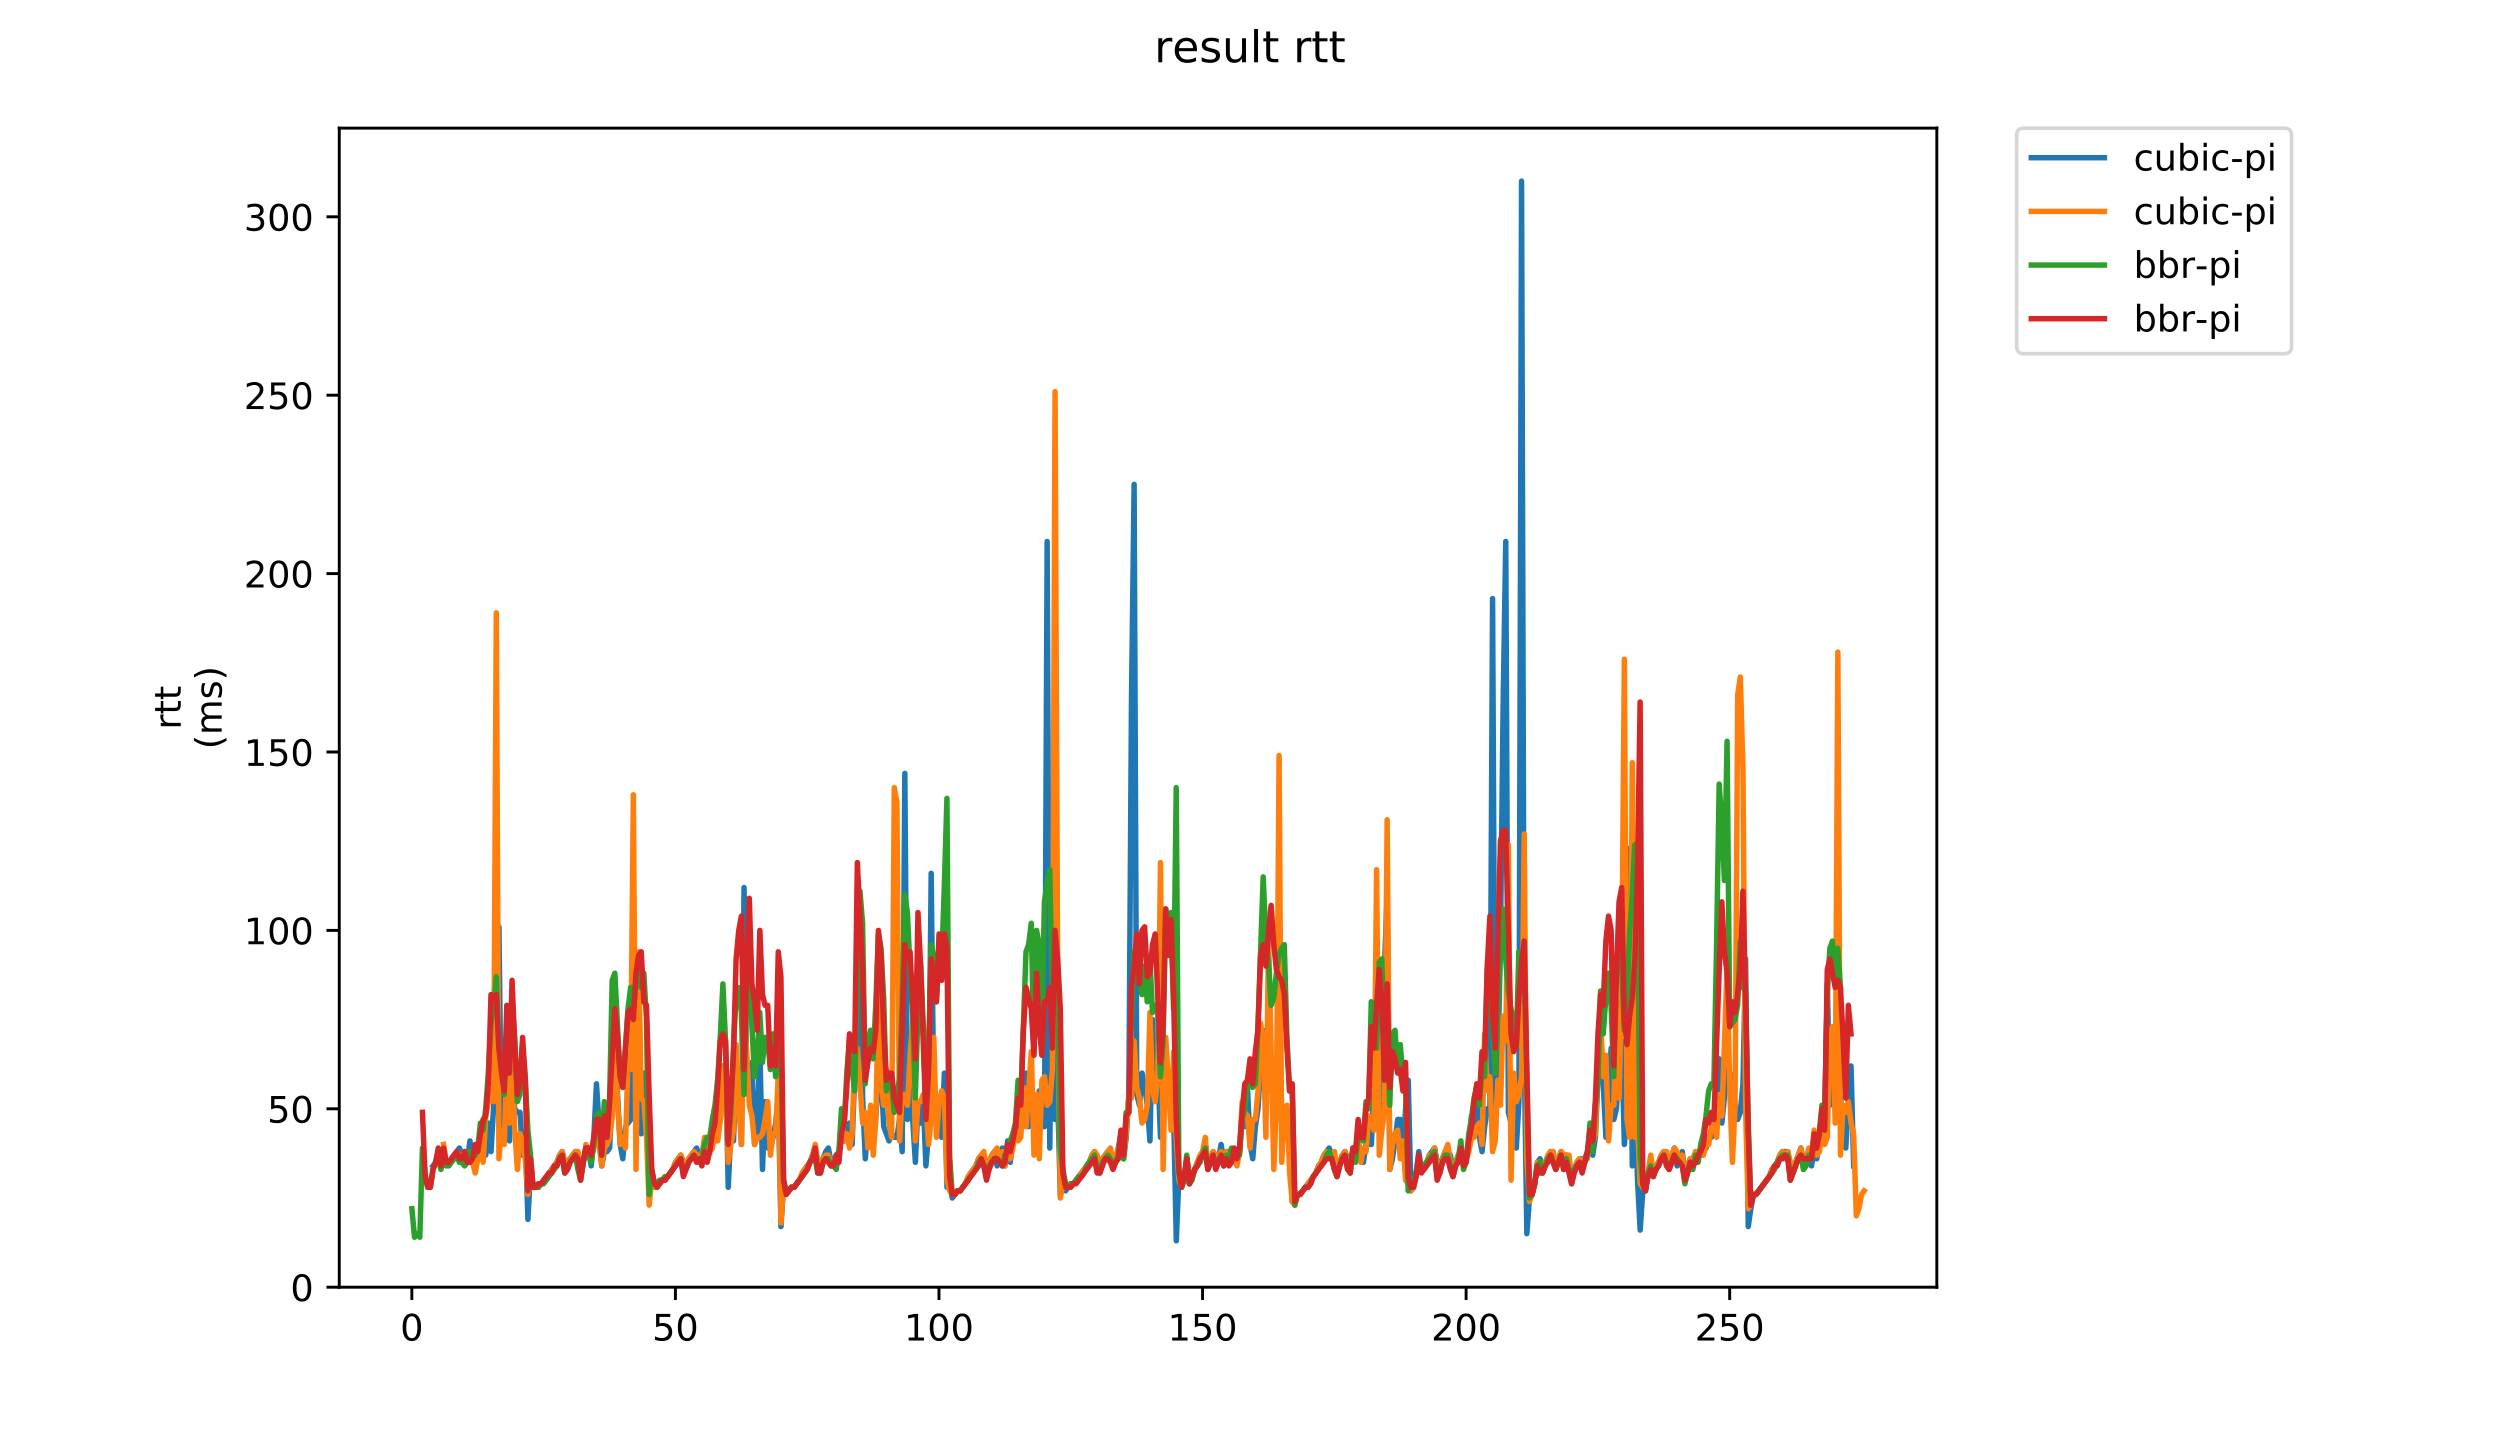 <?xml version="1.0" encoding="utf-8" standalone="no"?>
<!DOCTYPE svg PUBLIC "-//W3C//DTD SVG 1.1//EN"
  "http://www.w3.org/Graphics/SVG/1.1/DTD/svg11.dtd">
<!-- Created with matplotlib (https://matplotlib.org/) -->
<svg height="396pt" version="1.1" viewBox="0 0 684 396" width="684pt" xmlns="http://www.w3.org/2000/svg" xmlns:xlink="http://www.w3.org/1999/xlink">
 <defs>
  <style type="text/css">
*{stroke-linecap:butt;stroke-linejoin:round;}
  </style>
 </defs>
 <g id="figure_1">
  <g id="patch_1">
   <path d="M 0 396 
L 684 396 
L 684 0 
L 0 0 
z
" style="fill:#ffffff;"/>
  </g>
  <g id="axes_1">
   <g id="patch_2">
    <path d="M 92.824 352.174 
L 529.913 352.174 
L 529.913 35.062 
L 92.824 35.062 
z
" style="fill:#ffffff;"/>
   </g>
   <g id="matplotlib.axis_1">
    <g id="xtick_1">
     <g id="line2d_1">
      <defs>
       <path d="M 0 0 
L 0 3.5 
" id="m8c52202d93" style="stroke:#000000;stroke-width:0.8;"/>
      </defs>
      <g>
       <use style="stroke:#000000;stroke-width:0.8;" x="112.681" xlink:href="#m8c52202d93" y="352.174"/>
      </g>
     </g>
     <g id="text_1">
      <!-- 0 -->
      <defs>
       <path d="M 31.781 66.406 
Q 24.172 66.406 20.328 58.906 
Q 16.5 51.422 16.5 36.375 
Q 16.5 21.391 20.328 13.891 
Q 24.172 6.391 31.781 6.391 
Q 39.453 6.391 43.281 13.891 
Q 47.125 21.391 47.125 36.375 
Q 47.125 51.422 43.281 58.906 
Q 39.453 66.406 31.781 66.406 
z
M 31.781 74.219 
Q 44.047 74.219 50.516 64.516 
Q 56.984 54.828 56.984 36.375 
Q 56.984 17.969 50.516 8.266 
Q 44.047 -1.422 31.781 -1.422 
Q 19.531 -1.422 13.062 8.266 
Q 6.594 17.969 6.594 36.375 
Q 6.594 54.828 13.062 64.516 
Q 19.531 74.219 31.781 74.219 
z
" id="DejaVuSans-48"/>
      </defs>
      <g transform="translate(109.5 366.773)scale(0.1 -0.1)">
       <use xlink:href="#DejaVuSans-48"/>
      </g>
     </g>
    </g>
    <g id="xtick_2">
     <g id="line2d_2">
      <g>
       <use style="stroke:#000000;stroke-width:0.8;" x="184.793" xlink:href="#m8c52202d93" y="352.174"/>
      </g>
     </g>
     <g id="text_2">
      <!-- 50 -->
      <defs>
       <path d="M 10.797 72.906 
L 49.516 72.906 
L 49.516 64.594 
L 19.828 64.594 
L 19.828 46.734 
Q 21.969 47.469 24.109 47.828 
Q 26.266 48.188 28.422 48.188 
Q 40.625 48.188 47.75 41.5 
Q 54.891 34.812 54.891 23.391 
Q 54.891 11.625 47.562 5.094 
Q 40.234 -1.422 26.906 -1.422 
Q 22.312 -1.422 17.547 -0.641 
Q 12.797 0.141 7.719 1.703 
L 7.719 11.625 
Q 12.109 9.234 16.797 8.062 
Q 21.484 6.891 26.703 6.891 
Q 35.156 6.891 40.078 11.328 
Q 45.016 15.766 45.016 23.391 
Q 45.016 31 40.078 35.438 
Q 35.156 39.891 26.703 39.891 
Q 22.75 39.891 18.812 39.016 
Q 14.891 38.141 10.797 36.281 
z
" id="DejaVuSans-53"/>
      </defs>
      <g transform="translate(178.43 366.773)scale(0.1 -0.1)">
       <use xlink:href="#DejaVuSans-53"/>
       <use x="63.623" xlink:href="#DejaVuSans-48"/>
      </g>
     </g>
    </g>
    <g id="xtick_3">
     <g id="line2d_3">
      <g>
       <use style="stroke:#000000;stroke-width:0.8;" x="256.904" xlink:href="#m8c52202d93" y="352.174"/>
      </g>
     </g>
     <g id="text_3">
      <!-- 100 -->
      <defs>
       <path d="M 12.406 8.297 
L 28.516 8.297 
L 28.516 63.922 
L 10.984 60.406 
L 10.984 69.391 
L 28.422 72.906 
L 38.281 72.906 
L 38.281 8.297 
L 54.391 8.297 
L 54.391 0 
L 12.406 0 
z
" id="DejaVuSans-49"/>
      </defs>
      <g transform="translate(247.36 366.773)scale(0.1 -0.1)">
       <use xlink:href="#DejaVuSans-49"/>
       <use x="63.623" xlink:href="#DejaVuSans-48"/>
       <use x="127.246" xlink:href="#DejaVuSans-48"/>
      </g>
     </g>
    </g>
    <g id="xtick_4">
     <g id="line2d_4">
      <g>
       <use style="stroke:#000000;stroke-width:0.8;" x="329.016" xlink:href="#m8c52202d93" y="352.174"/>
      </g>
     </g>
     <g id="text_4">
      <!-- 150 -->
      <g transform="translate(319.472 366.773)scale(0.1 -0.1)">
       <use xlink:href="#DejaVuSans-49"/>
       <use x="63.623" xlink:href="#DejaVuSans-53"/>
       <use x="127.246" xlink:href="#DejaVuSans-48"/>
      </g>
     </g>
    </g>
    <g id="xtick_5">
     <g id="line2d_5">
      <g>
       <use style="stroke:#000000;stroke-width:0.8;" x="401.127" xlink:href="#m8c52202d93" y="352.174"/>
      </g>
     </g>
     <g id="text_5">
      <!-- 200 -->
      <defs>
       <path d="M 19.188 8.297 
L 53.609 8.297 
L 53.609 0 
L 7.328 0 
L 7.328 8.297 
Q 12.938 14.109 22.625 23.891 
Q 32.328 33.688 34.812 36.531 
Q 39.547 41.844 41.422 45.531 
Q 43.312 49.219 43.312 52.781 
Q 43.312 58.594 39.234 62.25 
Q 35.156 65.922 28.609 65.922 
Q 23.969 65.922 18.812 64.312 
Q 13.672 62.703 7.812 59.422 
L 7.812 69.391 
Q 13.766 71.781 18.938 73 
Q 24.125 74.219 28.422 74.219 
Q 39.75 74.219 46.484 68.547 
Q 53.219 62.891 53.219 53.422 
Q 53.219 48.922 51.531 44.891 
Q 49.859 40.875 45.406 35.406 
Q 44.188 33.984 37.641 27.219 
Q 31.109 20.453 19.188 8.297 
z
" id="DejaVuSans-50"/>
      </defs>
      <g transform="translate(391.583 366.773)scale(0.1 -0.1)">
       <use xlink:href="#DejaVuSans-50"/>
       <use x="63.623" xlink:href="#DejaVuSans-48"/>
       <use x="127.246" xlink:href="#DejaVuSans-48"/>
      </g>
     </g>
    </g>
    <g id="xtick_6">
     <g id="line2d_6">
      <g>
       <use style="stroke:#000000;stroke-width:0.8;" x="473.238" xlink:href="#m8c52202d93" y="352.174"/>
      </g>
     </g>
     <g id="text_6">
      <!-- 250 -->
      <g transform="translate(463.694 366.773)scale(0.1 -0.1)">
       <use xlink:href="#DejaVuSans-50"/>
       <use x="63.623" xlink:href="#DejaVuSans-53"/>
       <use x="127.246" xlink:href="#DejaVuSans-48"/>
      </g>
     </g>
    </g>
   </g>
   <g id="matplotlib.axis_2">
    <g id="ytick_1">
     <g id="line2d_7">
      <defs>
       <path d="M 0 0 
L -3.5 0 
" id="mda0260e4f5" style="stroke:#000000;stroke-width:0.8;"/>
      </defs>
      <g>
       <use style="stroke:#000000;stroke-width:0.8;" x="92.824" xlink:href="#mda0260e4f5" y="352.174"/>
      </g>
     </g>
     <g id="text_7">
      <!-- 0 -->
      <g transform="translate(79.461 355.973)scale(0.1 -0.1)">
       <use xlink:href="#DejaVuSans-48"/>
      </g>
     </g>
    </g>
    <g id="ytick_2">
     <g id="line2d_8">
      <g>
       <use style="stroke:#000000;stroke-width:0.8;" x="92.824" xlink:href="#mda0260e4f5" y="303.365"/>
      </g>
     </g>
     <g id="text_8">
      <!-- 50 -->
      <g transform="translate(73.099 307.164)scale(0.1 -0.1)">
       <use xlink:href="#DejaVuSans-53"/>
       <use x="63.623" xlink:href="#DejaVuSans-48"/>
      </g>
     </g>
    </g>
    <g id="ytick_3">
     <g id="line2d_9">
      <g>
       <use style="stroke:#000000;stroke-width:0.8;" x="92.824" xlink:href="#mda0260e4f5" y="254.556"/>
      </g>
     </g>
     <g id="text_9">
      <!-- 100 -->
      <g transform="translate(66.736 258.356)scale(0.1 -0.1)">
       <use xlink:href="#DejaVuSans-49"/>
       <use x="63.623" xlink:href="#DejaVuSans-48"/>
       <use x="127.246" xlink:href="#DejaVuSans-48"/>
      </g>
     </g>
    </g>
    <g id="ytick_4">
     <g id="line2d_10">
      <g>
       <use style="stroke:#000000;stroke-width:0.8;" x="92.824" xlink:href="#mda0260e4f5" y="205.747"/>
      </g>
     </g>
     <g id="text_10">
      <!-- 150 -->
      <g transform="translate(66.736 209.547)scale(0.1 -0.1)">
       <use xlink:href="#DejaVuSans-49"/>
       <use x="63.623" xlink:href="#DejaVuSans-53"/>
       <use x="127.246" xlink:href="#DejaVuSans-48"/>
      </g>
     </g>
    </g>
    <g id="ytick_5">
     <g id="line2d_11">
      <g>
       <use style="stroke:#000000;stroke-width:0.8;" x="92.824" xlink:href="#mda0260e4f5" y="156.938"/>
      </g>
     </g>
     <g id="text_11">
      <!-- 200 -->
      <g transform="translate(66.736 160.738)scale(0.1 -0.1)">
       <use xlink:href="#DejaVuSans-50"/>
       <use x="63.623" xlink:href="#DejaVuSans-48"/>
       <use x="127.246" xlink:href="#DejaVuSans-48"/>
      </g>
     </g>
    </g>
    <g id="ytick_6">
     <g id="line2d_12">
      <g>
       <use style="stroke:#000000;stroke-width:0.8;" x="92.824" xlink:href="#mda0260e4f5" y="108.129"/>
      </g>
     </g>
     <g id="text_12">
      <!-- 250 -->
      <g transform="translate(66.736 111.929)scale(0.1 -0.1)">
       <use xlink:href="#DejaVuSans-50"/>
       <use x="63.623" xlink:href="#DejaVuSans-53"/>
       <use x="127.246" xlink:href="#DejaVuSans-48"/>
      </g>
     </g>
    </g>
    <g id="ytick_7">
     <g id="line2d_13">
      <g>
       <use style="stroke:#000000;stroke-width:0.8;" x="92.824" xlink:href="#mda0260e4f5" y="59.321"/>
      </g>
     </g>
     <g id="text_13">
      <!-- 300 -->
      <defs>
       <path d="M 40.578 39.312 
Q 47.656 37.797 51.625 33 
Q 55.609 28.219 55.609 21.188 
Q 55.609 10.406 48.188 4.484 
Q 40.766 -1.422 27.094 -1.422 
Q 22.516 -1.422 17.656 -0.516 
Q 12.797 0.391 7.625 2.203 
L 7.625 11.719 
Q 11.719 9.328 16.594 8.109 
Q 21.484 6.891 26.812 6.891 
Q 36.078 6.891 40.938 10.547 
Q 45.797 14.203 45.797 21.188 
Q 45.797 27.641 41.281 31.266 
Q 36.766 34.906 28.719 34.906 
L 20.219 34.906 
L 20.219 43.016 
L 29.109 43.016 
Q 36.375 43.016 40.234 45.922 
Q 44.094 48.828 44.094 54.297 
Q 44.094 59.906 40.109 62.906 
Q 36.141 65.922 28.719 65.922 
Q 24.656 65.922 20.016 65.031 
Q 15.375 64.156 9.812 62.312 
L 9.812 71.094 
Q 15.438 72.656 20.344 73.438 
Q 25.25 74.219 29.594 74.219 
Q 40.828 74.219 47.359 69.109 
Q 53.906 64.016 53.906 55.328 
Q 53.906 49.266 50.438 45.094 
Q 46.969 40.922 40.578 39.312 
z
" id="DejaVuSans-51"/>
      </defs>
      <g transform="translate(66.736 63.12)scale(0.1 -0.1)">
       <use xlink:href="#DejaVuSans-51"/>
       <use x="63.623" xlink:href="#DejaVuSans-48"/>
       <use x="127.246" xlink:href="#DejaVuSans-48"/>
      </g>
     </g>
    </g>
    <g id="text_14">
     <!-- rtt -->
     <defs>
      <path d="M 41.109 46.297 
Q 39.594 47.172 37.812 47.578 
Q 36.031 48 33.891 48 
Q 26.266 48 22.188 43.047 
Q 18.109 38.094 18.109 28.812 
L 18.109 0 
L 9.078 0 
L 9.078 54.688 
L 18.109 54.688 
L 18.109 46.188 
Q 20.953 51.172 25.484 53.578 
Q 30.031 56 36.531 56 
Q 37.453 56 38.578 55.875 
Q 39.703 55.766 41.062 55.516 
z
" id="DejaVuSans-114"/>
      <path d="M 18.312 70.219 
L 18.312 54.688 
L 36.812 54.688 
L 36.812 47.703 
L 18.312 47.703 
L 18.312 18.016 
Q 18.312 11.328 20.141 9.422 
Q 21.969 7.516 27.594 7.516 
L 36.812 7.516 
L 36.812 0 
L 27.594 0 
Q 17.188 0 13.234 3.875 
Q 9.281 7.766 9.281 18.016 
L 9.281 47.703 
L 2.688 47.703 
L 2.688 54.688 
L 9.281 54.688 
L 9.281 70.219 
z
" id="DejaVuSans-116"/>
     </defs>
     <g transform="translate(49.459 199.594)rotate(-90)scale(0.1 -0.1)">
      <use xlink:href="#DejaVuSans-114"/>
      <use x="41.113" xlink:href="#DejaVuSans-116"/>
      <use x="80.322" xlink:href="#DejaVuSans-116"/>
     </g>
     <!-- (ms) -->
     <defs>
      <path d="M 31 75.875 
Q 24.469 64.656 21.281 53.656 
Q 18.109 42.672 18.109 31.391 
Q 18.109 20.125 21.312 9.062 
Q 24.516 -2 31 -13.188 
L 23.188 -13.188 
Q 15.875 -1.703 12.234 9.375 
Q 8.594 20.453 8.594 31.391 
Q 8.594 42.281 12.203 53.312 
Q 15.828 64.359 23.188 75.875 
z
" id="DejaVuSans-40"/>
      <path d="M 52 44.188 
Q 55.375 50.25 60.062 53.125 
Q 64.75 56 71.094 56 
Q 79.641 56 84.281 50.016 
Q 88.922 44.047 88.922 33.016 
L 88.922 0 
L 79.891 0 
L 79.891 32.719 
Q 79.891 40.578 77.094 44.375 
Q 74.312 48.188 68.609 48.188 
Q 61.625 48.188 57.562 43.547 
Q 53.516 38.922 53.516 30.906 
L 53.516 0 
L 44.484 0 
L 44.484 32.719 
Q 44.484 40.625 41.703 44.406 
Q 38.922 48.188 33.109 48.188 
Q 26.219 48.188 22.156 43.531 
Q 18.109 38.875 18.109 30.906 
L 18.109 0 
L 9.078 0 
L 9.078 54.688 
L 18.109 54.688 
L 18.109 46.188 
Q 21.188 51.219 25.484 53.609 
Q 29.781 56 35.688 56 
Q 41.656 56 45.828 52.969 
Q 50 49.953 52 44.188 
z
" id="DejaVuSans-109"/>
      <path d="M 44.281 53.078 
L 44.281 44.578 
Q 40.484 46.531 36.375 47.5 
Q 32.281 48.484 27.875 48.484 
Q 21.188 48.484 17.844 46.438 
Q 14.5 44.391 14.5 40.281 
Q 14.5 37.156 16.891 35.375 
Q 19.281 33.594 26.516 31.984 
L 29.594 31.297 
Q 39.156 29.25 43.188 25.516 
Q 47.219 21.781 47.219 15.094 
Q 47.219 7.469 41.188 3.016 
Q 35.156 -1.422 24.609 -1.422 
Q 20.219 -1.422 15.453 -0.562 
Q 10.688 0.297 5.422 2 
L 5.422 11.281 
Q 10.406 8.688 15.234 7.391 
Q 20.062 6.109 24.812 6.109 
Q 31.156 6.109 34.562 8.281 
Q 37.984 10.453 37.984 14.406 
Q 37.984 18.062 35.516 20.016 
Q 33.062 21.969 24.703 23.781 
L 21.578 24.516 
Q 13.234 26.266 9.516 29.906 
Q 5.812 33.547 5.812 39.891 
Q 5.812 47.609 11.281 51.797 
Q 16.75 56 26.812 56 
Q 31.781 56 36.172 55.266 
Q 40.578 54.547 44.281 53.078 
z
" id="DejaVuSans-115"/>
      <path d="M 8.016 75.875 
L 15.828 75.875 
Q 23.141 64.359 26.781 53.312 
Q 30.422 42.281 30.422 31.391 
Q 30.422 20.453 26.781 9.375 
Q 23.141 -1.703 15.828 -13.188 
L 8.016 -13.188 
Q 14.5 -2 17.703 9.062 
Q 20.906 20.125 20.906 31.391 
Q 20.906 42.672 17.703 53.656 
Q 14.5 64.656 8.016 75.875 
z
" id="DejaVuSans-41"/>
     </defs>
     <g transform="translate(60.657 204.995)rotate(-90)scale(0.1 -0.1)">
      <use xlink:href="#DejaVuSans-40"/>
      <use x="39.014" xlink:href="#DejaVuSans-109"/>
      <use x="136.426" xlink:href="#DejaVuSans-115"/>
      <use x="188.525" xlink:href="#DejaVuSans-41"/>
     </g>
    </g>
   </g>
   <g id="line2d_14">
    <path clip-path="url(#pb85cf9c8f6)" d="M 118.481 318.984 
L 119.202 318.008 
L 119.923 315.079 
L 120.644 318.984 
L 121.365 315.079 
L 122.086 318.008 
L 122.807 318.008 
L 125.692 314.103 
L 126.413 316.056 
L 127.134 315.079 
L 127.855 318.008 
L 128.576 312.151 
L 129.297 318.008 
L 130.019 318.984 
L 132.182 310.198 
L 132.903 316.056 
L 133.624 307.27 
L 134.345 315.079 
L 135.066 302.389 
L 135.787 297.508 
L 136.509 253.58 
L 137.23 312.151 
L 137.951 303.365 
L 138.672 310.198 
L 139.393 312.151 
L 140.114 298.484 
L 140.835 303.365 
L 141.556 304.341 
L 142.277 304.341 
L 142.999 316.056 
L 143.72 311.175 
L 144.441 333.627 
L 145.162 319.96 
L 145.883 324.841 
L 146.604 324.841 
L 147.325 323.865 
L 148.046 323.865 
L 152.373 318.008 
L 153.094 316.056 
L 153.815 315.079 
L 154.536 318.008 
L 155.257 318.984 
L 155.979 317.032 
L 157.421 315.079 
L 158.142 317.032 
L 158.863 321.913 
L 160.305 314.103 
L 161.026 315.079 
L 161.747 318.984 
L 162.469 311.175 
L 163.19 296.532 
L 164.632 318.984 
L 165.353 315.079 
L 166.074 315.079 
L 166.795 314.103 
L 168.238 282.865 
L 168.959 299.461 
L 169.68 313.127 
L 170.401 317.032 
L 171.122 308.246 
L 172.564 306.294 
L 173.285 257.485 
L 174.006 284.818 
L 174.728 306.294 
L 175.449 310.198 
L 176.17 293.603 
L 176.891 301.413 
L 177.612 326.794 
L 178.333 322.889 
L 179.054 324.841 
L 179.775 323.865 
L 180.496 323.865 
L 181.218 322.889 
L 181.939 322.889 
L 184.102 319.96 
L 184.823 318.008 
L 186.265 316.056 
L 186.986 318.008 
L 187.708 318.984 
L 188.429 317.032 
L 190.592 314.103 
L 191.313 316.056 
L 192.034 316.056 
L 192.755 313.127 
L 193.476 316.056 
L 194.198 315.079 
L 194.919 310.198 
L 195.64 312.151 
L 196.361 295.556 
L 197.082 306.294 
L 197.803 291.651 
L 198.524 291.651 
L 199.245 324.841 
L 199.967 309.222 
L 200.688 312.151 
L 201.409 291.651 
L 202.13 293.603 
L 202.851 313.127 
L 203.572 242.842 
L 204.293 295.556 
L 205.014 296.532 
L 205.735 290.675 
L 206.457 313.127 
L 207.178 308.246 
L 207.899 286.77 
L 208.62 319.96 
L 209.341 301.413 
L 210.062 314.103 
L 210.783 314.103 
L 211.504 311.175 
L 212.225 307.27 
L 212.947 300.437 
L 213.668 335.579 
L 214.389 323.865 
L 215.11 326.794 
L 216.552 324.841 
L 217.273 324.841 
L 219.437 321.913 
L 220.158 319.96 
L 221.6 318.008 
L 222.321 316.056 
L 223.042 316.056 
L 223.763 317.032 
L 224.484 319.96 
L 225.205 317.032 
L 225.927 315.079 
L 226.648 314.103 
L 227.369 318.008 
L 228.09 318.008 
L 228.811 316.056 
L 229.532 315.079 
L 230.253 311.175 
L 230.974 312.151 
L 231.695 311.175 
L 232.417 307.27 
L 233.138 313.127 
L 233.859 293.603 
L 234.58 290.675 
L 235.301 252.604 
L 236.022 300.437 
L 236.743 317.032 
L 237.464 307.27 
L 238.186 313.127 
L 238.907 311.175 
L 239.628 305.318 
L 240.349 295.556 
L 241.07 294.58 
L 241.791 308.246 
L 243.233 312.151 
L 243.954 310.198 
L 244.676 311.175 
L 245.397 311.175 
L 246.118 306.294 
L 246.839 315.079 
L 247.56 211.604 
L 248.281 306.294 
L 249.002 294.58 
L 250.444 318.008 
L 251.166 302.389 
L 251.887 307.27 
L 252.608 301.413 
L 253.329 318.984 
L 254.05 310.198 
L 254.771 238.937 
L 255.492 303.365 
L 256.213 305.318 
L 256.934 300.437 
L 257.656 311.175 
L 258.377 293.603 
L 259.098 324.841 
L 259.819 323.865 
L 260.54 327.77 
L 261.982 325.817 
L 262.703 325.817 
L 264.867 322.889 
L 265.588 320.936 
L 267.03 318.984 
L 267.751 317.032 
L 268.472 316.056 
L 269.193 316.056 
L 269.915 321.913 
L 270.636 318.008 
L 271.357 316.056 
L 272.078 315.079 
L 272.799 318.984 
L 273.52 317.032 
L 274.241 314.103 
L 274.962 318.984 
L 275.683 312.151 
L 276.405 318.008 
L 277.126 312.151 
L 277.847 309.222 
L 278.568 307.27 
L 279.289 296.532 
L 280.01 297.508 
L 280.731 293.603 
L 281.452 308.246 
L 282.173 299.461 
L 282.895 306.294 
L 283.616 311.175 
L 284.337 298.484 
L 285.058 308.246 
L 285.779 308.246 
L 286.5 148.153 
L 287.221 314.103 
L 287.942 246.747 
L 288.663 306.294 
L 289.385 300.437 
L 290.106 326.794 
L 290.827 322.889 
L 291.548 325.817 
L 292.99 323.865 
L 293.711 323.865 
L 298.038 318.008 
L 298.759 316.056 
L 299.48 315.079 
L 300.201 317.032 
L 300.922 319.96 
L 301.644 317.032 
L 303.086 315.079 
L 303.807 317.032 
L 304.528 318.008 
L 305.249 317.032 
L 305.97 314.103 
L 306.691 310.198 
L 307.412 317.032 
L 308.134 311.175 
L 308.855 299.461 
L 309.576 191.105 
L 310.297 132.534 
L 311.018 299.461 
L 311.739 302.389 
L 312.46 293.603 
L 313.181 297.508 
L 313.902 302.389 
L 314.624 312.151 
L 315.345 278.961 
L 316.066 298.484 
L 316.787 292.627 
L 317.508 311.175 
L 318.229 305.318 
L 318.95 295.556 
L 319.671 296.532 
L 320.392 301.413 
L 321.114 305.318 
L 321.835 339.484 
L 322.556 321.913 
L 323.277 324.841 
L 323.998 322.889 
L 324.719 317.032 
L 325.44 323.865 
L 327.604 318.008 
L 328.325 317.032 
L 329.046 315.079 
L 329.767 314.103 
L 330.488 318.984 
L 331.93 315.079 
L 332.651 318.008 
L 333.372 317.032 
L 334.094 313.127 
L 334.815 318.008 
L 335.536 315.079 
L 336.978 315.079 
L 337.699 316.056 
L 338.42 318.008 
L 339.141 315.079 
L 339.863 304.341 
L 340.584 308.246 
L 341.305 297.508 
L 342.026 313.127 
L 342.747 317.032 
L 343.468 308.246 
L 344.189 303.365 
L 344.91 290.675 
L 345.631 297.508 
L 346.353 281.889 
L 347.074 295.556 
L 347.795 298.484 
L 348.516 294.58 
L 349.237 306.294 
L 349.958 279.937 
L 350.679 304.341 
L 351.4 310.198 
L 352.121 307.27 
L 352.843 309.222 
L 353.564 328.746 
L 354.285 328.746 
L 355.006 326.794 
L 355.727 326.794 
L 360.054 320.936 
L 360.775 318.984 
L 361.496 318.008 
L 362.217 316.056 
L 363.659 314.103 
L 364.38 316.056 
L 365.101 317.032 
L 365.823 320.936 
L 366.544 318.008 
L 367.265 316.056 
L 367.986 315.079 
L 368.707 317.032 
L 369.428 318.008 
L 370.149 315.079 
L 370.87 316.056 
L 371.592 314.103 
L 372.313 315.079 
L 373.034 318.008 
L 373.755 313.127 
L 375.197 313.127 
L 375.918 297.508 
L 376.639 307.27 
L 377.36 294.58 
L 378.082 303.365 
L 378.803 264.318 
L 379.524 244.795 
L 380.245 319.96 
L 380.966 317.032 
L 381.687 312.151 
L 382.408 306.294 
L 383.129 306.294 
L 383.85 315.079 
L 384.572 303.365 
L 385.293 295.556 
L 386.014 325.817 
L 386.735 324.841 
L 387.456 320.936 
L 388.177 315.079 
L 388.898 319.96 
L 390.34 318.008 
L 391.062 316.056 
L 392.504 314.103 
L 393.225 318.008 
L 393.946 319.96 
L 394.667 317.032 
L 395.388 315.079 
L 396.109 315.079 
L 396.83 316.056 
L 397.552 320.936 
L 398.273 318.008 
L 398.994 316.056 
L 399.715 315.079 
L 400.436 317.032 
L 401.157 317.032 
L 401.878 313.127 
L 402.599 305.318 
L 403.32 310.198 
L 404.042 297.508 
L 404.763 311.175 
L 405.484 315.079 
L 406.205 308.246 
L 406.926 303.365 
L 407.647 303.365 
L 408.368 163.772 
L 409.089 310.198 
L 409.811 292.627 
L 410.532 256.509 
L 411.253 193.057 
L 411.974 148.153 
L 412.695 304.341 
L 413.416 307.27 
L 414.137 297.508 
L 414.858 314.103 
L 415.579 301.413 
L 416.301 49.559 
L 417.022 287.746 
L 417.743 337.531 
L 418.464 327.77 
L 419.185 326.794 
L 419.906 323.865 
L 420.627 318.008 
L 421.348 317.032 
L 422.069 319.96 
L 422.791 318.008 
L 423.512 317.032 
L 424.233 315.079 
L 425.675 318.984 
L 427.117 315.079 
L 427.838 318.984 
L 428.559 316.056 
L 429.281 317.032 
L 430.002 322.889 
L 430.723 319.96 
L 431.444 318.008 
L 432.165 317.032 
L 433.607 317.032 
L 434.328 315.079 
L 435.049 311.175 
L 435.771 316.056 
L 436.492 311.175 
L 437.213 294.58 
L 437.934 293.603 
L 438.655 296.532 
L 439.376 311.175 
L 440.097 297.508 
L 440.818 286.77 
L 441.54 306.294 
L 442.261 303.365 
L 442.982 290.675 
L 443.703 284.818 
L 444.424 313.127 
L 445.145 305.318 
L 445.866 232.104 
L 446.587 318.984 
L 447.308 297.508 
L 448.03 322.889 
L 448.751 336.555 
L 449.472 325.817 
L 450.193 325.817 
L 450.914 320.936 
L 451.635 318.008 
L 452.356 320.936 
L 453.077 318.984 
L 453.798 318.008 
L 454.52 316.056 
L 455.241 315.079 
L 455.962 318.008 
L 456.683 318.984 
L 457.404 316.056 
L 458.125 314.103 
L 458.846 318.984 
L 460.288 315.079 
L 461.01 321.913 
L 461.731 318.984 
L 462.452 317.032 
L 463.173 317.032 
L 464.615 315.079 
L 465.336 316.056 
L 466.778 314.103 
L 467.5 311.175 
L 468.221 311.175 
L 468.942 309.222 
L 469.663 303.365 
L 470.384 289.699 
L 471.105 307.27 
L 472.547 292.627 
L 473.99 294.58 
L 474.711 302.389 
L 475.432 306.294 
L 476.153 304.341 
L 476.874 296.532 
L 477.595 262.366 
L 478.316 335.579 
L 479.037 330.698 
L 479.759 326.794 
L 480.48 326.794 
L 484.085 321.913 
L 484.806 319.96 
L 486.249 318.008 
L 486.97 316.056 
L 487.691 315.079 
L 489.133 315.079 
L 489.854 319.96 
L 490.575 319.96 
L 492.739 314.103 
L 493.46 318.008 
L 494.181 317.032 
L 494.902 315.079 
L 495.623 318.984 
L 496.344 315.079 
L 497.065 317.032 
L 497.786 312.151 
L 498.507 310.198 
L 499.229 307.27 
L 499.95 269.199 
L 500.671 302.389 
L 501.392 285.794 
L 502.113 284.818 
L 502.834 306.294 
L 503.555 300.437 
L 504.997 314.103 
L 505.719 301.413 
L 506.44 291.651 
L 507.161 318.984 
L 507.161 318.984 
" style="fill:none;stroke:#1f77b4;stroke-linecap:square;stroke-width:1.5;"/>
   </g>
   <g id="line2d_15">
    <path clip-path="url(#pb85cf9c8f6)" d="M 121.365 313.127 
L 122.086 318.008 
L 122.807 318.008 
L 124.971 315.079 
L 125.692 317.032 
L 127.134 315.079 
L 127.855 316.056 
L 128.576 315.079 
L 130.019 320.936 
L 130.74 317.032 
L 131.461 312.151 
L 132.182 318.008 
L 132.903 305.318 
L 133.624 301.413 
L 134.345 298.484 
L 135.066 301.413 
L 135.787 167.676 
L 136.509 317.032 
L 137.23 309.222 
L 137.951 313.127 
L 138.672 291.651 
L 139.393 307.27 
L 140.114 290.675 
L 140.835 309.222 
L 141.556 319.96 
L 142.277 310.198 
L 142.999 312.151 
L 143.72 317.032 
L 144.441 326.794 
L 145.162 322.889 
L 145.883 324.841 
L 147.325 324.841 
L 152.373 318.008 
L 153.094 316.056 
L 153.815 315.079 
L 154.536 318.008 
L 155.257 318.984 
L 155.979 317.032 
L 157.421 315.079 
L 158.142 315.079 
L 158.863 321.913 
L 159.584 318.008 
L 160.305 313.127 
L 161.747 317.032 
L 162.469 314.103 
L 163.19 308.246 
L 163.911 313.127 
L 164.632 318.984 
L 165.353 314.103 
L 166.074 313.127 
L 166.795 311.175 
L 167.516 305.318 
L 168.238 286.77 
L 168.959 301.413 
L 169.68 313.127 
L 170.401 311.175 
L 171.122 314.103 
L 171.843 288.723 
L 172.564 292.627 
L 173.285 217.461 
L 174.006 319.96 
L 174.728 260.413 
L 175.449 300.437 
L 176.17 301.413 
L 176.891 311.175 
L 177.612 329.722 
L 178.333 321.913 
L 179.054 324.841 
L 179.775 324.841 
L 181.218 322.889 
L 181.939 322.889 
L 184.102 319.96 
L 184.823 318.008 
L 186.265 316.056 
L 186.986 318.008 
L 187.708 318.984 
L 188.429 317.032 
L 189.871 315.079 
L 190.592 316.056 
L 192.034 316.056 
L 192.755 311.175 
L 193.476 316.056 
L 194.919 314.103 
L 195.64 309.222 
L 196.361 312.151 
L 197.082 306.294 
L 197.803 291.651 
L 198.524 297.508 
L 199.245 318.008 
L 199.967 313.127 
L 200.688 309.222 
L 201.409 285.794 
L 202.13 302.389 
L 202.851 313.127 
L 203.572 276.032 
L 204.293 287.746 
L 205.014 302.389 
L 205.735 305.318 
L 206.457 313.127 
L 207.178 311.175 
L 207.899 311.175 
L 208.62 310.198 
L 209.341 306.294 
L 210.062 301.413 
L 210.783 316.056 
L 211.504 310.198 
L 212.225 310.198 
L 212.947 293.603 
L 213.668 334.603 
L 214.389 324.841 
L 215.11 326.794 
L 216.552 324.841 
L 217.273 324.841 
L 218.715 322.889 
L 219.437 320.936 
L 221.6 318.008 
L 222.321 316.056 
L 223.042 313.127 
L 223.763 318.008 
L 224.484 319.96 
L 225.205 317.032 
L 225.927 316.056 
L 226.648 316.056 
L 227.369 318.008 
L 228.09 318.008 
L 229.532 316.056 
L 230.253 310.198 
L 230.974 312.151 
L 231.695 310.198 
L 232.417 314.103 
L 233.138 310.198 
L 233.859 289.699 
L 234.58 286.77 
L 236.022 307.27 
L 236.743 304.341 
L 237.464 314.103 
L 238.186 302.389 
L 238.907 316.056 
L 239.628 306.294 
L 240.349 272.128 
L 241.07 296.532 
L 241.791 302.389 
L 242.512 292.627 
L 243.233 307.27 
L 243.954 311.175 
L 244.676 215.509 
L 245.397 219.414 
L 246.118 312.151 
L 246.839 299.461 
L 247.56 299.461 
L 248.281 302.389 
L 249.002 288.723 
L 249.723 278.961 
L 250.444 312.151 
L 251.166 301.413 
L 251.887 301.413 
L 252.608 299.461 
L 253.329 302.389 
L 254.05 313.127 
L 254.771 306.294 
L 255.492 283.842 
L 256.213 311.175 
L 256.934 301.413 
L 257.656 298.484 
L 258.377 300.437 
L 259.098 322.889 
L 259.819 325.817 
L 260.54 326.794 
L 261.261 326.794 
L 261.982 325.817 
L 262.703 325.817 
L 264.146 323.865 
L 264.867 321.913 
L 267.03 318.984 
L 267.751 317.032 
L 269.193 315.079 
L 269.915 321.913 
L 270.636 318.008 
L 271.357 316.056 
L 272.799 314.103 
L 273.52 317.032 
L 274.241 315.079 
L 274.962 318.984 
L 275.683 314.103 
L 276.405 317.032 
L 277.126 314.103 
L 277.847 309.222 
L 278.568 312.151 
L 279.289 311.175 
L 280.01 297.508 
L 280.731 308.246 
L 282.173 287.746 
L 282.895 316.056 
L 283.616 299.461 
L 284.337 317.032 
L 285.058 295.556 
L 285.779 294.58 
L 286.5 302.389 
L 287.221 301.413 
L 287.942 292.627 
L 288.663 107.153 
L 289.385 271.151 
L 290.106 327.77 
L 290.827 323.865 
L 291.548 324.841 
L 292.269 324.841 
L 292.99 323.865 
L 293.711 323.865 
L 298.038 318.008 
L 298.759 316.056 
L 299.48 315.079 
L 300.201 316.056 
L 300.922 319.96 
L 301.644 317.032 
L 303.807 314.103 
L 304.528 318.008 
L 305.249 317.032 
L 305.97 314.103 
L 306.691 314.103 
L 307.412 317.032 
L 308.134 310.198 
L 308.855 299.461 
L 309.576 300.437 
L 310.297 284.818 
L 311.018 297.508 
L 311.739 300.437 
L 312.46 307.27 
L 313.181 306.294 
L 313.902 302.389 
L 314.624 277.008 
L 315.345 298.484 
L 316.066 301.413 
L 316.787 293.603 
L 317.508 236.009 
L 318.229 319.96 
L 318.95 283.842 
L 320.392 309.222 
L 321.114 287.746 
L 321.835 312.151 
L 322.556 322.889 
L 323.277 324.841 
L 323.998 321.913 
L 324.719 317.032 
L 325.44 320.936 
L 326.161 321.913 
L 328.325 316.056 
L 329.046 315.079 
L 329.767 311.175 
L 330.488 318.984 
L 331.93 315.079 
L 333.372 317.032 
L 334.094 315.079 
L 334.815 318.008 
L 335.536 315.079 
L 336.257 318.008 
L 336.978 316.056 
L 337.699 317.032 
L 338.42 318.984 
L 339.141 315.079 
L 339.863 301.413 
L 340.584 304.341 
L 341.305 305.318 
L 342.026 314.103 
L 342.747 306.294 
L 343.468 306.294 
L 344.189 298.484 
L 344.91 279.937 
L 345.631 285.794 
L 346.353 311.175 
L 347.074 256.509 
L 348.516 319.96 
L 349.237 302.389 
L 349.958 206.724 
L 350.679 318.008 
L 351.4 303.365 
L 352.121 302.389 
L 352.843 320.936 
L 353.564 328.746 
L 354.285 329.722 
L 355.006 326.794 
L 355.727 326.794 
L 360.054 320.936 
L 360.775 318.984 
L 361.496 318.008 
L 362.217 316.056 
L 362.938 315.079 
L 363.659 316.056 
L 364.38 316.056 
L 365.101 315.079 
L 365.823 320.936 
L 366.544 318.008 
L 367.265 316.056 
L 367.986 315.079 
L 368.707 319.96 
L 369.428 318.008 
L 370.149 315.079 
L 370.87 316.056 
L 371.592 310.198 
L 372.313 318.008 
L 373.034 314.103 
L 373.755 315.079 
L 374.476 305.318 
L 375.197 306.294 
L 375.918 309.222 
L 376.639 237.961 
L 377.36 316.056 
L 378.082 309.222 
L 378.803 304.341 
L 379.524 224.295 
L 380.245 319.96 
L 380.966 313.127 
L 381.687 310.198 
L 382.408 309.222 
L 383.129 317.032 
L 383.85 312.151 
L 384.572 322.889 
L 385.293 323.865 
L 386.014 325.817 
L 386.735 324.841 
L 387.456 321.913 
L 388.177 317.032 
L 388.898 319.96 
L 390.34 318.008 
L 391.062 316.056 
L 391.783 316.056 
L 392.504 314.103 
L 393.225 319.96 
L 393.946 319.96 
L 394.667 317.032 
L 396.109 313.127 
L 396.83 318.008 
L 397.552 320.936 
L 398.273 318.008 
L 398.994 316.056 
L 400.436 316.056 
L 401.157 317.032 
L 401.878 315.079 
L 402.599 311.175 
L 403.32 311.175 
L 404.042 308.246 
L 404.763 307.27 
L 405.484 313.127 
L 406.205 282.865 
L 406.926 298.484 
L 407.647 294.58 
L 408.368 315.079 
L 409.089 312.151 
L 409.811 295.556 
L 410.532 302.389 
L 411.253 277.985 
L 411.974 284.818 
L 412.695 231.128 
L 413.416 322.889 
L 414.137 293.603 
L 414.858 301.413 
L 415.579 299.461 
L 416.301 294.58 
L 417.022 228.199 
L 417.743 317.032 
L 418.464 328.746 
L 419.185 326.794 
L 419.906 323.865 
L 420.627 318.008 
L 421.348 318.008 
L 422.069 319.96 
L 423.512 316.056 
L 424.233 315.079 
L 424.954 315.079 
L 425.675 318.984 
L 427.117 315.079 
L 427.838 316.056 
L 429.281 316.056 
L 430.002 322.889 
L 430.723 319.96 
L 431.444 318.008 
L 432.165 317.032 
L 432.886 318.008 
L 433.607 317.032 
L 434.328 317.032 
L 435.049 308.246 
L 435.771 313.127 
L 436.492 310.198 
L 437.213 288.723 
L 437.934 279.937 
L 438.655 294.58 
L 439.376 288.723 
L 440.097 312.151 
L 440.818 302.389 
L 441.54 302.389 
L 442.261 274.08 
L 442.982 300.437 
L 443.703 268.223 
L 444.424 180.367 
L 445.145 306.294 
L 445.866 311.175 
L 446.587 208.676 
L 447.308 311.175 
L 448.03 308.246 
L 448.751 323.865 
L 449.472 324.841 
L 450.193 324.841 
L 450.914 320.936 
L 451.635 316.056 
L 452.356 320.936 
L 453.077 318.984 
L 453.798 318.008 
L 454.52 316.056 
L 455.241 315.079 
L 455.962 315.079 
L 456.683 318.984 
L 457.404 316.056 
L 458.125 314.103 
L 458.846 315.079 
L 459.567 317.032 
L 460.288 316.056 
L 461.01 321.913 
L 461.731 318.984 
L 462.452 317.032 
L 463.173 317.032 
L 463.894 315.079 
L 464.615 316.056 
L 466.057 316.056 
L 466.778 313.127 
L 467.5 313.127 
L 468.221 308.246 
L 468.942 306.294 
L 469.663 311.175 
L 470.384 299.461 
L 471.105 305.318 
L 472.547 264.318 
L 473.268 298.484 
L 473.99 318.008 
L 474.711 302.389 
L 475.432 190.128 
L 476.153 185.248 
L 476.874 210.628 
L 477.595 303.365 
L 478.316 330.698 
L 479.037 329.722 
L 479.759 326.794 
L 480.48 326.794 
L 484.085 321.913 
L 484.806 319.96 
L 486.249 318.008 
L 486.97 316.056 
L 487.691 315.079 
L 488.412 317.032 
L 489.133 315.079 
L 489.854 318.008 
L 490.575 319.96 
L 492.739 314.103 
L 493.46 319.96 
L 494.902 314.103 
L 495.623 317.032 
L 496.344 309.222 
L 497.065 316.056 
L 497.786 315.079 
L 498.507 310.198 
L 499.229 313.127 
L 499.95 311.175 
L 500.671 282.865 
L 501.392 280.913 
L 502.113 307.27 
L 502.834 178.414 
L 503.555 316.056 
L 504.276 302.389 
L 504.997 304.341 
L 505.719 301.413 
L 506.44 307.27 
L 507.161 310.198 
L 507.882 332.651 
L 508.603 330.698 
L 509.324 326.794 
L 510.045 325.817 
L 510.045 325.817 
" style="fill:none;stroke:#ff7f0e;stroke-linecap:square;stroke-width:1.5;"/>
   </g>
   <g id="line2d_16">
    <path clip-path="url(#pb85cf9c8f6)" d="M 112.692 330.698 
L 113.413 338.508 
L 114.134 337.531 
L 114.855 338.508 
L 115.576 314.103 
L 116.297 320.936 
L 117.018 324.841 
L 117.739 324.841 
L 118.46 319.96 
L 119.182 318.008 
L 119.903 317.032 
L 120.624 319.96 
L 121.345 317.032 
L 122.066 318.984 
L 122.787 318.984 
L 124.951 316.056 
L 125.672 318.008 
L 126.393 318.008 
L 127.114 318.984 
L 127.835 318.008 
L 128.556 315.079 
L 129.277 315.079 
L 129.998 316.056 
L 130.719 314.103 
L 131.441 307.27 
L 132.162 309.222 
L 132.883 303.365 
L 133.604 293.603 
L 134.325 279.937 
L 135.046 276.032 
L 135.767 267.247 
L 136.488 286.77 
L 137.209 289.699 
L 137.931 299.461 
L 138.652 285.794 
L 139.373 290.675 
L 140.094 274.08 
L 140.815 283.842 
L 141.536 301.413 
L 142.257 299.461 
L 142.978 286.77 
L 143.699 294.58 
L 144.421 309.222 
L 145.142 316.056 
L 145.863 324.841 
L 147.305 324.841 
L 148.026 323.865 
L 148.747 323.865 
L 152.353 318.984 
L 153.074 317.032 
L 153.795 316.056 
L 154.516 320.936 
L 155.237 319.96 
L 155.958 318.008 
L 157.401 316.056 
L 158.122 319.96 
L 158.843 322.889 
L 159.564 318.008 
L 160.285 314.103 
L 161.006 314.103 
L 161.727 318.008 
L 162.448 313.127 
L 163.17 305.318 
L 163.891 304.341 
L 164.612 316.056 
L 165.333 301.413 
L 166.054 311.175 
L 166.775 301.413 
L 167.496 268.223 
L 168.217 266.27 
L 169.66 294.58 
L 170.381 297.508 
L 171.823 276.032 
L 172.544 270.175 
L 173.265 277.008 
L 173.986 269.199 
L 174.707 265.294 
L 175.428 270.175 
L 176.15 266.27 
L 176.871 278.961 
L 177.592 326.794 
L 178.313 319.96 
L 179.034 323.865 
L 179.755 323.865 
L 180.476 322.889 
L 181.197 322.889 
L 181.918 321.913 
L 182.64 321.913 
L 186.245 317.032 
L 186.966 320.936 
L 187.687 319.96 
L 188.409 318.008 
L 189.851 316.056 
L 190.572 317.032 
L 192.014 317.032 
L 192.735 313.127 
L 193.456 311.175 
L 194.177 311.175 
L 194.899 306.294 
L 195.62 302.389 
L 196.341 295.556 
L 197.062 283.842 
L 197.783 269.199 
L 198.504 284.818 
L 199.225 312.151 
L 199.946 304.341 
L 200.667 286.77 
L 201.389 272.128 
L 202.11 270.175 
L 202.831 277.008 
L 203.552 299.461 
L 204.273 271.151 
L 204.994 266.27 
L 206.436 294.58 
L 207.157 289.699 
L 207.879 277.008 
L 208.6 290.675 
L 209.321 283.842 
L 210.042 283.842 
L 210.763 292.627 
L 211.484 282.865 
L 212.205 294.58 
L 212.926 281.889 
L 213.647 285.794 
L 214.369 322.889 
L 215.09 325.817 
L 215.811 325.817 
L 216.532 324.841 
L 217.253 324.841 
L 220.859 319.96 
L 221.58 318.008 
L 222.301 317.032 
L 223.022 317.032 
L 223.743 320.936 
L 224.464 320.936 
L 225.185 318.008 
L 225.906 317.032 
L 226.628 317.032 
L 227.349 318.984 
L 228.07 318.984 
L 228.791 319.96 
L 229.512 315.079 
L 230.233 303.365 
L 230.954 308.246 
L 231.675 293.603 
L 232.396 284.818 
L 233.118 292.627 
L 233.839 298.484 
L 234.56 267.247 
L 235.281 243.818 
L 236.002 252.604 
L 236.723 296.532 
L 237.444 285.794 
L 238.165 281.889 
L 238.886 289.699 
L 239.608 275.056 
L 240.329 255.532 
L 241.05 259.437 
L 241.771 273.104 
L 242.492 298.484 
L 243.213 294.58 
L 243.934 296.532 
L 244.655 304.341 
L 245.376 298.484 
L 246.098 295.556 
L 246.819 275.056 
L 247.54 244.795 
L 248.261 249.675 
L 248.982 265.294 
L 249.703 277.985 
L 250.424 300.437 
L 251.145 277.008 
L 251.866 263.342 
L 252.588 279.937 
L 253.309 303.365 
L 254.03 290.675 
L 254.751 258.461 
L 255.472 261.39 
L 256.193 274.08 
L 256.914 260.413 
L 257.635 263.342 
L 258.357 242.842 
L 259.078 218.438 
L 259.799 316.056 
L 260.52 326.794 
L 261.241 326.794 
L 261.962 325.817 
L 262.683 325.817 
L 267.01 319.96 
L 267.731 318.008 
L 268.452 317.032 
L 269.173 318.984 
L 269.894 321.913 
L 270.615 318.984 
L 272.058 317.032 
L 272.779 317.032 
L 274.221 318.984 
L 274.942 316.056 
L 275.663 315.079 
L 276.384 312.151 
L 277.105 310.198 
L 277.827 307.27 
L 278.548 295.556 
L 279.269 301.413 
L 280.711 260.413 
L 281.432 258.461 
L 282.153 252.604 
L 282.874 287.746 
L 283.595 254.556 
L 284.317 258.461 
L 285.038 280.913 
L 285.759 246.747 
L 286.48 241.866 
L 287.201 237.961 
L 287.922 272.128 
L 288.643 255.532 
L 289.364 266.27 
L 290.085 314.103 
L 290.807 319.96 
L 291.528 323.865 
L 292.249 324.841 
L 292.97 323.865 
L 293.691 323.865 
L 295.133 321.913 
L 295.854 321.913 
L 296.576 320.936 
L 297.297 318.984 
L 299.46 316.056 
L 300.181 319.96 
L 300.902 320.936 
L 301.623 318.008 
L 303.066 316.056 
L 303.787 317.032 
L 304.508 318.984 
L 305.229 318.008 
L 305.95 316.056 
L 306.671 312.151 
L 307.392 317.032 
L 308.113 304.341 
L 308.834 304.341 
L 309.556 278.961 
L 310.277 260.413 
L 310.998 266.27 
L 311.719 268.223 
L 312.44 272.128 
L 313.161 264.318 
L 313.882 274.08 
L 314.603 262.366 
L 315.324 277.008 
L 316.046 275.056 
L 316.767 277.008 
L 317.488 294.58 
L 318.209 284.818 
L 318.93 248.699 
L 319.651 259.437 
L 320.372 249.675 
L 321.093 276.032 
L 321.814 215.509 
L 322.536 320.936 
L 323.257 324.841 
L 323.978 322.889 
L 324.699 316.056 
L 325.42 323.865 
L 326.141 322.889 
L 326.862 319.96 
L 328.305 318.008 
L 329.747 314.103 
L 330.468 319.96 
L 331.91 316.056 
L 332.631 318.984 
L 333.352 318.008 
L 334.073 316.056 
L 334.795 318.984 
L 335.516 316.056 
L 336.237 317.032 
L 336.958 314.103 
L 337.679 316.056 
L 339.121 316.056 
L 339.842 306.294 
L 340.563 303.365 
L 341.285 296.532 
L 342.006 291.651 
L 342.727 297.508 
L 343.448 296.532 
L 344.169 280.913 
L 345.611 239.914 
L 346.332 256.509 
L 347.053 263.342 
L 347.775 275.056 
L 348.496 273.104 
L 349.217 266.27 
L 349.938 261.39 
L 350.659 259.437 
L 351.38 258.461 
L 352.101 283.842 
L 352.822 298.484 
L 353.543 297.508 
L 354.265 329.722 
L 354.986 326.794 
L 355.707 326.794 
L 357.149 324.841 
L 357.87 324.841 
L 358.591 323.865 
L 359.312 321.913 
L 362.197 318.008 
L 362.918 316.056 
L 363.639 315.079 
L 364.36 317.032 
L 365.081 319.96 
L 365.802 321.913 
L 366.524 318.984 
L 367.245 317.032 
L 367.966 316.056 
L 368.687 318.984 
L 369.408 320.936 
L 370.129 314.103 
L 370.85 318.008 
L 371.571 310.198 
L 373.014 312.151 
L 373.735 301.413 
L 374.456 303.365 
L 375.177 274.08 
L 375.898 285.794 
L 376.619 286.77 
L 377.34 263.342 
L 378.061 262.366 
L 378.782 287.746 
L 379.504 277.985 
L 380.225 302.389 
L 380.946 282.865 
L 381.667 281.889 
L 382.388 292.627 
L 383.109 285.794 
L 383.83 294.58 
L 384.551 296.532 
L 385.272 325.817 
L 385.994 323.865 
L 386.715 323.865 
L 387.436 320.936 
L 388.157 317.032 
L 388.878 319.96 
L 392.484 315.079 
L 393.205 321.913 
L 393.926 320.936 
L 394.647 318.008 
L 395.368 316.056 
L 396.089 316.056 
L 397.531 321.913 
L 398.253 318.984 
L 398.974 317.032 
L 399.695 312.151 
L 400.416 319.96 
L 401.137 318.008 
L 401.858 310.198 
L 402.579 306.294 
L 403.3 300.437 
L 404.021 297.508 
L 404.743 302.389 
L 405.464 292.627 
L 406.185 294.58 
L 406.906 265.294 
L 407.627 269.199 
L 408.348 278.961 
L 409.069 293.603 
L 410.511 260.413 
L 411.233 248.699 
L 411.954 262.366 
L 412.675 271.151 
L 413.396 276.032 
L 414.117 278.961 
L 414.838 285.794 
L 415.559 260.413 
L 416.28 270.175 
L 417.001 262.366 
L 418.444 327.77 
L 419.165 326.794 
L 419.886 323.865 
L 420.607 318.984 
L 421.328 318.008 
L 422.049 320.936 
L 423.491 317.032 
L 424.213 316.056 
L 425.655 319.96 
L 427.097 316.056 
L 427.818 319.96 
L 428.539 317.032 
L 429.26 319.96 
L 429.982 323.865 
L 430.703 319.96 
L 432.145 318.008 
L 432.866 318.984 
L 433.587 318.008 
L 434.308 316.056 
L 435.029 307.27 
L 435.75 315.079 
L 436.472 302.389 
L 437.193 295.556 
L 437.914 271.151 
L 438.635 282.865 
L 439.356 273.104 
L 440.077 266.27 
L 440.798 275.056 
L 441.519 294.58 
L 442.24 266.27 
L 442.962 253.58 
L 443.683 263.342 
L 444.404 281.889 
L 445.125 275.056 
L 445.846 255.532 
L 446.567 244.795 
L 447.288 231.128 
L 448.009 243.818 
L 448.73 316.056 
L 449.452 323.865 
L 450.173 325.817 
L 450.894 320.936 
L 451.615 318.984 
L 452.336 321.913 
L 453.057 319.96 
L 453.778 318.984 
L 454.499 317.032 
L 455.22 316.056 
L 456.663 319.96 
L 458.105 316.056 
L 460.268 318.984 
L 460.989 323.865 
L 462.432 318.008 
L 463.153 319.96 
L 463.874 316.056 
L 464.595 318.008 
L 465.316 313.127 
L 466.037 310.198 
L 466.758 305.318 
L 467.479 298.484 
L 468.201 296.532 
L 468.922 296.532 
L 469.643 259.437 
L 470.364 214.533 
L 471.085 225.271 
L 471.806 240.89 
L 472.527 202.819 
L 473.248 280.913 
L 474.691 278.961 
L 475.412 275.056 
L 476.133 257.485 
L 476.854 270.175 
L 477.575 271.151 
L 478.296 306.294 
L 479.017 329.722 
L 479.738 326.794 
L 480.459 326.794 
L 485.507 319.96 
L 486.228 318.008 
L 487.671 316.056 
L 489.113 316.056 
L 489.834 322.889 
L 491.997 317.032 
L 492.718 316.056 
L 493.439 319.96 
L 494.161 318.984 
L 494.882 316.056 
L 495.603 317.032 
L 496.324 313.127 
L 497.045 313.127 
L 497.766 310.198 
L 498.487 302.389 
L 499.208 307.27 
L 499.93 272.128 
L 500.651 259.437 
L 501.372 257.485 
L 502.093 268.223 
L 502.814 259.437 
L 503.535 270.175 
L 503.535 270.175 
" style="fill:none;stroke:#2ca02c;stroke-linecap:square;stroke-width:1.5;"/>
   </g>
   <g id="line2d_17">
    <path clip-path="url(#pb85cf9c8f6)" d="M 115.586 304.341 
L 116.307 321.913 
L 117.028 324.841 
L 117.749 324.841 
L 118.471 319.96 
L 119.192 318.008 
L 119.913 314.103 
L 120.634 318.984 
L 121.355 314.103 
L 122.076 318.008 
L 122.797 318.008 
L 124.961 315.079 
L 125.682 317.032 
L 126.403 317.032 
L 127.124 315.079 
L 127.845 318.008 
L 128.566 318.008 
L 129.287 317.032 
L 130.008 313.127 
L 130.73 315.079 
L 131.451 310.198 
L 132.172 306.294 
L 132.893 305.318 
L 133.614 296.532 
L 134.335 272.128 
L 135.056 273.104 
L 135.777 272.128 
L 136.498 286.77 
L 137.22 293.603 
L 137.941 298.484 
L 138.662 275.056 
L 139.383 293.603 
L 140.104 268.223 
L 140.825 285.794 
L 141.546 299.461 
L 142.267 295.556 
L 142.988 283.842 
L 143.71 295.556 
L 144.431 325.817 
L 145.152 317.032 
L 145.873 324.841 
L 146.594 324.841 
L 147.315 323.865 
L 148.036 323.865 
L 150.2 320.936 
L 150.921 320.936 
L 151.642 318.984 
L 152.363 318.984 
L 153.084 317.032 
L 153.805 316.056 
L 154.526 320.936 
L 155.247 319.96 
L 155.968 318.008 
L 157.411 316.056 
L 158.132 317.032 
L 158.853 322.889 
L 159.574 318.008 
L 160.295 314.103 
L 161.016 314.103 
L 161.737 316.056 
L 163.18 306.294 
L 163.901 306.294 
L 164.622 316.056 
L 165.343 305.318 
L 166.064 311.175 
L 166.785 301.413 
L 168.227 276.032 
L 168.949 283.842 
L 169.67 294.58 
L 170.391 297.508 
L 171.833 277.008 
L 172.554 276.032 
L 173.275 278.961 
L 173.996 266.27 
L 174.717 261.39 
L 175.439 260.413 
L 176.16 274.08 
L 176.881 275.056 
L 177.602 299.461 
L 178.323 319.96 
L 179.044 323.865 
L 179.765 324.841 
L 181.207 322.889 
L 181.929 322.889 
L 186.255 317.032 
L 186.976 321.913 
L 188.419 318.008 
L 189.861 316.056 
L 190.582 318.008 
L 191.303 317.032 
L 192.024 318.984 
L 192.745 315.079 
L 193.466 318.008 
L 194.188 315.079 
L 194.909 310.198 
L 195.63 307.27 
L 196.351 297.508 
L 197.072 284.818 
L 197.793 282.865 
L 198.514 284.818 
L 199.235 313.127 
L 200.678 288.723 
L 201.399 262.366 
L 202.12 254.556 
L 202.841 250.652 
L 203.562 292.627 
L 204.283 265.294 
L 205.004 245.771 
L 205.725 269.199 
L 206.446 274.08 
L 207.168 281.889 
L 207.889 254.556 
L 208.61 272.128 
L 209.331 275.056 
L 210.052 275.056 
L 210.773 291.651 
L 211.494 286.77 
L 212.215 291.651 
L 212.936 260.413 
L 213.658 267.247 
L 214.379 322.889 
L 215.1 326.794 
L 216.542 324.841 
L 217.263 324.841 
L 220.869 319.96 
L 221.59 318.008 
L 222.311 317.032 
L 223.032 314.103 
L 223.753 320.936 
L 224.474 320.936 
L 225.195 318.008 
L 225.916 317.032 
L 227.359 318.984 
L 228.08 318.984 
L 228.801 316.056 
L 229.522 318.008 
L 230.243 310.198 
L 230.964 307.27 
L 231.685 297.508 
L 232.407 282.865 
L 233.128 284.818 
L 233.849 287.746 
L 234.57 236.009 
L 236.012 265.294 
L 236.733 295.556 
L 237.454 290.675 
L 238.175 286.77 
L 238.897 287.746 
L 239.618 281.889 
L 240.339 254.556 
L 241.06 261.39 
L 241.781 281.889 
L 242.502 295.556 
L 243.223 293.603 
L 243.944 293.603 
L 244.665 300.437 
L 246.108 304.341 
L 247.55 258.461 
L 248.271 262.366 
L 248.992 260.413 
L 250.434 289.699 
L 251.155 249.675 
L 251.877 264.318 
L 253.319 306.294 
L 254.04 293.603 
L 254.761 262.366 
L 256.203 274.08 
L 256.924 255.532 
L 257.645 268.223 
L 258.367 255.532 
L 259.088 259.437 
L 259.809 321.913 
L 260.53 326.794 
L 261.251 326.794 
L 261.972 325.817 
L 262.693 325.817 
L 267.741 318.984 
L 268.462 317.032 
L 269.183 318.984 
L 269.904 322.889 
L 270.626 319.96 
L 271.347 318.008 
L 272.068 317.032 
L 272.789 317.032 
L 274.231 318.984 
L 274.952 318.008 
L 275.673 313.127 
L 276.394 315.079 
L 277.116 312.151 
L 277.837 308.246 
L 278.558 300.437 
L 279.279 302.389 
L 280 281.889 
L 280.721 270.175 
L 282.163 276.032 
L 282.884 288.723 
L 283.606 266.27 
L 284.327 280.913 
L 285.048 288.723 
L 285.769 274.08 
L 286.49 274.08 
L 287.211 270.175 
L 287.932 286.77 
L 288.653 254.556 
L 289.374 262.366 
L 290.096 276.032 
L 290.817 320.936 
L 291.538 324.841 
L 292.98 324.841 
L 293.701 323.865 
L 294.422 323.865 
L 299.47 317.032 
L 300.191 320.936 
L 300.912 320.936 
L 302.355 317.032 
L 303.076 317.032 
L 303.797 318.008 
L 304.518 319.96 
L 305.239 318.008 
L 305.96 317.032 
L 306.681 309.222 
L 307.402 316.056 
L 308.123 305.318 
L 308.845 304.341 
L 309.566 270.175 
L 310.287 264.318 
L 311.008 255.532 
L 311.729 269.199 
L 312.45 254.556 
L 313.171 253.58 
L 313.892 267.247 
L 314.613 266.27 
L 315.335 258.461 
L 316.056 255.532 
L 317.498 290.675 
L 318.219 280.913 
L 318.94 248.699 
L 319.661 261.39 
L 320.382 251.628 
L 321.103 273.104 
L 321.825 306.294 
L 322.546 319.96 
L 323.267 324.841 
L 323.988 321.913 
L 324.709 317.032 
L 325.43 323.865 
L 326.872 319.96 
L 327.593 318.984 
L 328.315 317.032 
L 329.757 315.079 
L 330.478 319.96 
L 331.92 316.056 
L 332.641 319.96 
L 334.084 316.056 
L 334.805 318.984 
L 335.526 317.032 
L 336.247 318.984 
L 336.968 318.008 
L 337.689 314.103 
L 338.41 317.032 
L 339.131 314.103 
L 339.852 304.341 
L 340.574 296.532 
L 341.295 295.556 
L 342.016 289.699 
L 342.737 296.532 
L 343.458 287.746 
L 344.179 281.889 
L 344.9 261.39 
L 345.621 258.461 
L 346.342 264.318 
L 347.064 254.556 
L 347.785 247.723 
L 348.506 258.461 
L 349.227 265.294 
L 349.948 267.247 
L 350.669 268.223 
L 351.39 272.128 
L 352.111 286.77 
L 352.832 298.484 
L 353.554 296.532 
L 354.275 328.746 
L 354.996 326.794 
L 355.717 326.794 
L 357.159 324.841 
L 357.88 324.841 
L 358.601 323.865 
L 359.322 321.913 
L 362.928 317.032 
L 364.37 317.032 
L 365.091 319.96 
L 365.813 321.913 
L 366.534 318.984 
L 367.255 317.032 
L 367.976 316.056 
L 368.697 319.96 
L 369.418 320.936 
L 370.139 314.103 
L 370.86 315.079 
L 371.581 306.294 
L 372.303 311.175 
L 373.024 311.175 
L 373.745 303.365 
L 374.466 300.437 
L 375.187 280.913 
L 375.908 286.77 
L 376.629 275.056 
L 377.35 265.294 
L 378.071 274.08 
L 378.793 295.556 
L 379.514 269.199 
L 380.235 297.508 
L 380.956 287.746 
L 381.677 289.699 
L 382.398 293.603 
L 383.119 292.627 
L 383.84 298.484 
L 384.561 290.675 
L 385.283 321.913 
L 386.004 324.841 
L 386.725 324.841 
L 387.446 321.913 
L 388.167 316.056 
L 388.888 320.936 
L 392.494 316.056 
L 393.215 322.889 
L 393.936 320.936 
L 394.657 318.008 
L 395.378 317.032 
L 396.099 317.032 
L 396.82 319.96 
L 397.541 321.913 
L 398.263 318.984 
L 398.984 318.008 
L 399.705 314.103 
L 400.426 318.984 
L 401.147 318.008 
L 401.868 312.151 
L 402.589 308.246 
L 403.31 301.413 
L 404.032 296.532 
L 404.753 300.437 
L 405.474 287.746 
L 406.195 289.699 
L 406.916 264.318 
L 407.637 250.652 
L 408.358 277.985 
L 409.079 286.77 
L 410.522 230.152 
L 411.243 227.223 
L 411.964 227.223 
L 413.406 282.865 
L 414.127 287.746 
L 414.848 285.794 
L 415.569 273.104 
L 416.29 263.342 
L 417.012 257.485 
L 418.454 326.794 
L 419.175 326.794 
L 419.896 323.865 
L 420.617 318.984 
L 421.338 320.936 
L 422.059 320.936 
L 422.78 318.984 
L 423.502 318.008 
L 424.223 316.056 
L 425.665 319.96 
L 427.107 316.056 
L 427.828 319.96 
L 428.549 318.008 
L 429.992 323.865 
L 430.713 320.936 
L 431.434 318.984 
L 432.155 318.008 
L 432.876 320.936 
L 434.318 315.079 
L 435.039 309.222 
L 435.761 312.151 
L 436.482 301.413 
L 437.203 282.865 
L 437.924 272.128 
L 438.645 275.056 
L 439.366 257.485 
L 440.087 250.652 
L 440.808 254.556 
L 441.529 291.651 
L 442.251 267.247 
L 442.972 246.747 
L 443.693 242.842 
L 444.414 278.961 
L 445.135 285.794 
L 445.856 277.985 
L 446.577 273.104 
L 447.298 262.366 
L 448.019 237.961 
L 448.741 192.081 
L 449.462 323.865 
L 450.183 325.817 
L 450.904 321.913 
L 451.625 319.96 
L 452.346 321.913 
L 453.067 319.96 
L 453.788 318.984 
L 454.509 317.032 
L 455.231 316.056 
L 455.952 318.984 
L 456.673 319.96 
L 458.115 316.056 
L 458.836 318.008 
L 459.557 318.008 
L 460.278 318.984 
L 460.999 322.889 
L 461.721 320.936 
L 462.442 318.008 
L 463.163 318.984 
L 463.884 318.008 
L 464.605 316.056 
L 465.326 315.079 
L 466.047 313.127 
L 466.768 306.294 
L 467.489 307.27 
L 468.211 304.341 
L 468.932 306.294 
L 470.374 265.294 
L 471.095 246.747 
L 471.816 260.413 
L 472.537 266.27 
L 473.258 280.913 
L 473.98 274.08 
L 474.701 277.008 
L 475.422 272.128 
L 476.143 265.294 
L 476.864 243.818 
L 477.585 273.104 
L 478.306 309.222 
L 479.027 329.722 
L 479.748 326.794 
L 480.47 326.794 
L 484.796 320.936 
L 485.517 318.984 
L 486.238 318.984 
L 486.96 317.032 
L 487.681 317.032 
L 488.402 316.056 
L 489.123 317.032 
L 489.844 322.889 
L 492.007 317.032 
L 492.728 316.056 
L 493.45 317.032 
L 495.613 317.032 
L 496.334 310.198 
L 497.055 314.103 
L 497.776 310.198 
L 498.497 303.365 
L 499.218 309.222 
L 499.94 265.294 
L 500.661 262.366 
L 502.103 270.175 
L 502.824 268.223 
L 503.545 270.175 
L 504.266 283.842 
L 504.987 300.437 
L 505.709 275.056 
L 506.43 282.865 
L 506.43 282.865 
" style="fill:none;stroke:#d62728;stroke-linecap:square;stroke-width:1.5;"/>
   </g>
   <g id="patch_3">
    <path d="M 92.824 352.174 
L 92.824 35.062 
" style="fill:none;stroke:#000000;stroke-linecap:square;stroke-linejoin:miter;stroke-width:0.8;"/>
   </g>
   <g id="patch_4">
    <path d="M 529.913 352.174 
L 529.913 35.062 
" style="fill:none;stroke:#000000;stroke-linecap:square;stroke-linejoin:miter;stroke-width:0.8;"/>
   </g>
   <g id="patch_5">
    <path d="M 92.824 352.174 
L 529.913 352.174 
" style="fill:none;stroke:#000000;stroke-linecap:square;stroke-linejoin:miter;stroke-width:0.8;"/>
   </g>
   <g id="patch_6">
    <path d="M 92.824 35.062 
L 529.913 35.062 
" style="fill:none;stroke:#000000;stroke-linecap:square;stroke-linejoin:miter;stroke-width:0.8;"/>
   </g>
   <g id="legend_1">
    <g id="patch_7">
     <path d="M 553.767 96.775 
L 624.963 96.775 
Q 626.963 96.775 626.963 94.775 
L 626.963 37.062 
Q 626.963 35.062 624.963 35.062 
L 553.767 35.062 
Q 551.767 35.062 551.767 37.062 
L 551.767 94.775 
Q 551.767 96.775 553.767 96.775 
z
" style="fill:#ffffff;opacity:0.8;stroke:#cccccc;stroke-linejoin:miter;"/>
    </g>
    <g id="line2d_18">
     <path d="M 555.767 43.161 
L 575.767 43.161 
" style="fill:none;stroke:#1f77b4;stroke-linecap:square;stroke-width:1.5;"/>
    </g>
    <g id="line2d_19"/>
    <g id="text_15">
     <!-- cubic-pi -->
     <defs>
      <path d="M 48.781 52.594 
L 48.781 44.188 
Q 44.969 46.297 41.141 47.344 
Q 37.312 48.391 33.406 48.391 
Q 24.656 48.391 19.812 42.844 
Q 14.984 37.312 14.984 27.297 
Q 14.984 17.281 19.812 11.734 
Q 24.656 6.203 33.406 6.203 
Q 37.312 6.203 41.141 7.25 
Q 44.969 8.297 48.781 10.406 
L 48.781 2.094 
Q 45.016 0.344 40.984 -0.531 
Q 36.969 -1.422 32.422 -1.422 
Q 20.062 -1.422 12.781 6.344 
Q 5.516 14.109 5.516 27.297 
Q 5.516 40.672 12.859 48.328 
Q 20.219 56 33.016 56 
Q 37.156 56 41.109 55.141 
Q 45.062 54.297 48.781 52.594 
z
" id="DejaVuSans-99"/>
      <path d="M 8.5 21.578 
L 8.5 54.688 
L 17.484 54.688 
L 17.484 21.922 
Q 17.484 14.156 20.5 10.266 
Q 23.531 6.391 29.594 6.391 
Q 36.859 6.391 41.078 11.031 
Q 45.312 15.672 45.312 23.688 
L 45.312 54.688 
L 54.297 54.688 
L 54.297 0 
L 45.312 0 
L 45.312 8.406 
Q 42.047 3.422 37.719 1 
Q 33.406 -1.422 27.688 -1.422 
Q 18.266 -1.422 13.375 4.438 
Q 8.5 10.297 8.5 21.578 
z
M 31.109 56 
z
" id="DejaVuSans-117"/>
      <path d="M 48.688 27.297 
Q 48.688 37.203 44.609 42.844 
Q 40.531 48.484 33.406 48.484 
Q 26.266 48.484 22.188 42.844 
Q 18.109 37.203 18.109 27.297 
Q 18.109 17.391 22.188 11.75 
Q 26.266 6.109 33.406 6.109 
Q 40.531 6.109 44.609 11.75 
Q 48.688 17.391 48.688 27.297 
z
M 18.109 46.391 
Q 20.953 51.266 25.266 53.625 
Q 29.594 56 35.594 56 
Q 45.562 56 51.781 48.094 
Q 58.016 40.188 58.016 27.297 
Q 58.016 14.406 51.781 6.484 
Q 45.562 -1.422 35.594 -1.422 
Q 29.594 -1.422 25.266 0.953 
Q 20.953 3.328 18.109 8.203 
L 18.109 0 
L 9.078 0 
L 9.078 75.984 
L 18.109 75.984 
z
" id="DejaVuSans-98"/>
      <path d="M 9.422 54.688 
L 18.406 54.688 
L 18.406 0 
L 9.422 0 
z
M 9.422 75.984 
L 18.406 75.984 
L 18.406 64.594 
L 9.422 64.594 
z
" id="DejaVuSans-105"/>
      <path d="M 4.891 31.391 
L 31.203 31.391 
L 31.203 23.391 
L 4.891 23.391 
z
" id="DejaVuSans-45"/>
      <path d="M 18.109 8.203 
L 18.109 -20.797 
L 9.078 -20.797 
L 9.078 54.688 
L 18.109 54.688 
L 18.109 46.391 
Q 20.953 51.266 25.266 53.625 
Q 29.594 56 35.594 56 
Q 45.562 56 51.781 48.094 
Q 58.016 40.188 58.016 27.297 
Q 58.016 14.406 51.781 6.484 
Q 45.562 -1.422 35.594 -1.422 
Q 29.594 -1.422 25.266 0.953 
Q 20.953 3.328 18.109 8.203 
z
M 48.688 27.297 
Q 48.688 37.203 44.609 42.844 
Q 40.531 48.484 33.406 48.484 
Q 26.266 48.484 22.188 42.844 
Q 18.109 37.203 18.109 27.297 
Q 18.109 17.391 22.188 11.75 
Q 26.266 6.109 33.406 6.109 
Q 40.531 6.109 44.609 11.75 
Q 48.688 17.391 48.688 27.297 
z
" id="DejaVuSans-112"/>
     </defs>
     <g transform="translate(583.767 46.661)scale(0.1 -0.1)">
      <use xlink:href="#DejaVuSans-99"/>
      <use x="54.98" xlink:href="#DejaVuSans-117"/>
      <use x="118.359" xlink:href="#DejaVuSans-98"/>
      <use x="181.836" xlink:href="#DejaVuSans-105"/>
      <use x="209.619" xlink:href="#DejaVuSans-99"/>
      <use x="264.6" xlink:href="#DejaVuSans-45"/>
      <use x="300.684" xlink:href="#DejaVuSans-112"/>
      <use x="364.16" xlink:href="#DejaVuSans-105"/>
     </g>
    </g>
    <g id="line2d_20">
     <path d="M 555.767 57.839 
L 575.767 57.839 
" style="fill:none;stroke:#ff7f0e;stroke-linecap:square;stroke-width:1.5;"/>
    </g>
    <g id="line2d_21"/>
    <g id="text_16">
     <!-- cubic-pi -->
     <g transform="translate(583.767 61.339)scale(0.1 -0.1)">
      <use xlink:href="#DejaVuSans-99"/>
      <use x="54.98" xlink:href="#DejaVuSans-117"/>
      <use x="118.359" xlink:href="#DejaVuSans-98"/>
      <use x="181.836" xlink:href="#DejaVuSans-105"/>
      <use x="209.619" xlink:href="#DejaVuSans-99"/>
      <use x="264.6" xlink:href="#DejaVuSans-45"/>
      <use x="300.684" xlink:href="#DejaVuSans-112"/>
      <use x="364.16" xlink:href="#DejaVuSans-105"/>
     </g>
    </g>
    <g id="line2d_22">
     <path d="M 555.767 72.517 
L 575.767 72.517 
" style="fill:none;stroke:#2ca02c;stroke-linecap:square;stroke-width:1.5;"/>
    </g>
    <g id="line2d_23"/>
    <g id="text_17">
     <!-- bbr-pi -->
     <g transform="translate(583.767 76.017)scale(0.1 -0.1)">
      <use xlink:href="#DejaVuSans-98"/>
      <use x="63.477" xlink:href="#DejaVuSans-98"/>
      <use x="126.953" xlink:href="#DejaVuSans-114"/>
      <use x="167.973" xlink:href="#DejaVuSans-45"/>
      <use x="204.057" xlink:href="#DejaVuSans-112"/>
      <use x="267.533" xlink:href="#DejaVuSans-105"/>
     </g>
    </g>
    <g id="line2d_24">
     <path d="M 555.767 87.195 
L 575.767 87.195 
" style="fill:none;stroke:#d62728;stroke-linecap:square;stroke-width:1.5;"/>
    </g>
    <g id="line2d_25"/>
    <g id="text_18">
     <!-- bbr-pi -->
     <g transform="translate(583.767 90.695)scale(0.1 -0.1)">
      <use xlink:href="#DejaVuSans-98"/>
      <use x="63.477" xlink:href="#DejaVuSans-98"/>
      <use x="126.953" xlink:href="#DejaVuSans-114"/>
      <use x="167.973" xlink:href="#DejaVuSans-45"/>
      <use x="204.057" xlink:href="#DejaVuSans-112"/>
      <use x="267.533" xlink:href="#DejaVuSans-105"/>
     </g>
    </g>
   </g>
  </g>
  <g id="text_19">
   <!-- result rtt -->
   <defs>
    <path d="M 56.203 29.594 
L 56.203 25.203 
L 14.891 25.203 
Q 15.484 15.922 20.484 11.062 
Q 25.484 6.203 34.422 6.203 
Q 39.594 6.203 44.453 7.469 
Q 49.312 8.734 54.109 11.281 
L 54.109 2.781 
Q 49.266 0.734 44.188 -0.344 
Q 39.109 -1.422 33.891 -1.422 
Q 20.797 -1.422 13.156 6.188 
Q 5.516 13.812 5.516 26.812 
Q 5.516 40.234 12.766 48.109 
Q 20.016 56 32.328 56 
Q 43.359 56 49.781 48.891 
Q 56.203 41.797 56.203 29.594 
z
M 47.219 32.234 
Q 47.125 39.594 43.094 43.984 
Q 39.062 48.391 32.422 48.391 
Q 24.906 48.391 20.391 44.141 
Q 15.875 39.891 15.188 32.172 
z
" id="DejaVuSans-101"/>
    <path d="M 9.422 75.984 
L 18.406 75.984 
L 18.406 0 
L 9.422 0 
z
" id="DejaVuSans-108"/>
    <path id="DejaVuSans-32"/>
   </defs>
   <g transform="translate(315.818 17.038)scale(0.12 -0.12)">
    <use xlink:href="#DejaVuSans-114"/>
    <use x="41.082" xlink:href="#DejaVuSans-101"/>
    <use x="102.605" xlink:href="#DejaVuSans-115"/>
    <use x="154.705" xlink:href="#DejaVuSans-117"/>
    <use x="218.084" xlink:href="#DejaVuSans-108"/>
    <use x="245.867" xlink:href="#DejaVuSans-116"/>
    <use x="285.076" xlink:href="#DejaVuSans-32"/>
    <use x="316.863" xlink:href="#DejaVuSans-114"/>
    <use x="357.977" xlink:href="#DejaVuSans-116"/>
    <use x="397.186" xlink:href="#DejaVuSans-116"/>
   </g>
  </g>
 </g>
 <defs>
  <clipPath id="pb85cf9c8f6">
   <rect height="317.112" width="437.089" x="92.824" y="35.062"/>
  </clipPath>
 </defs>
</svg>
